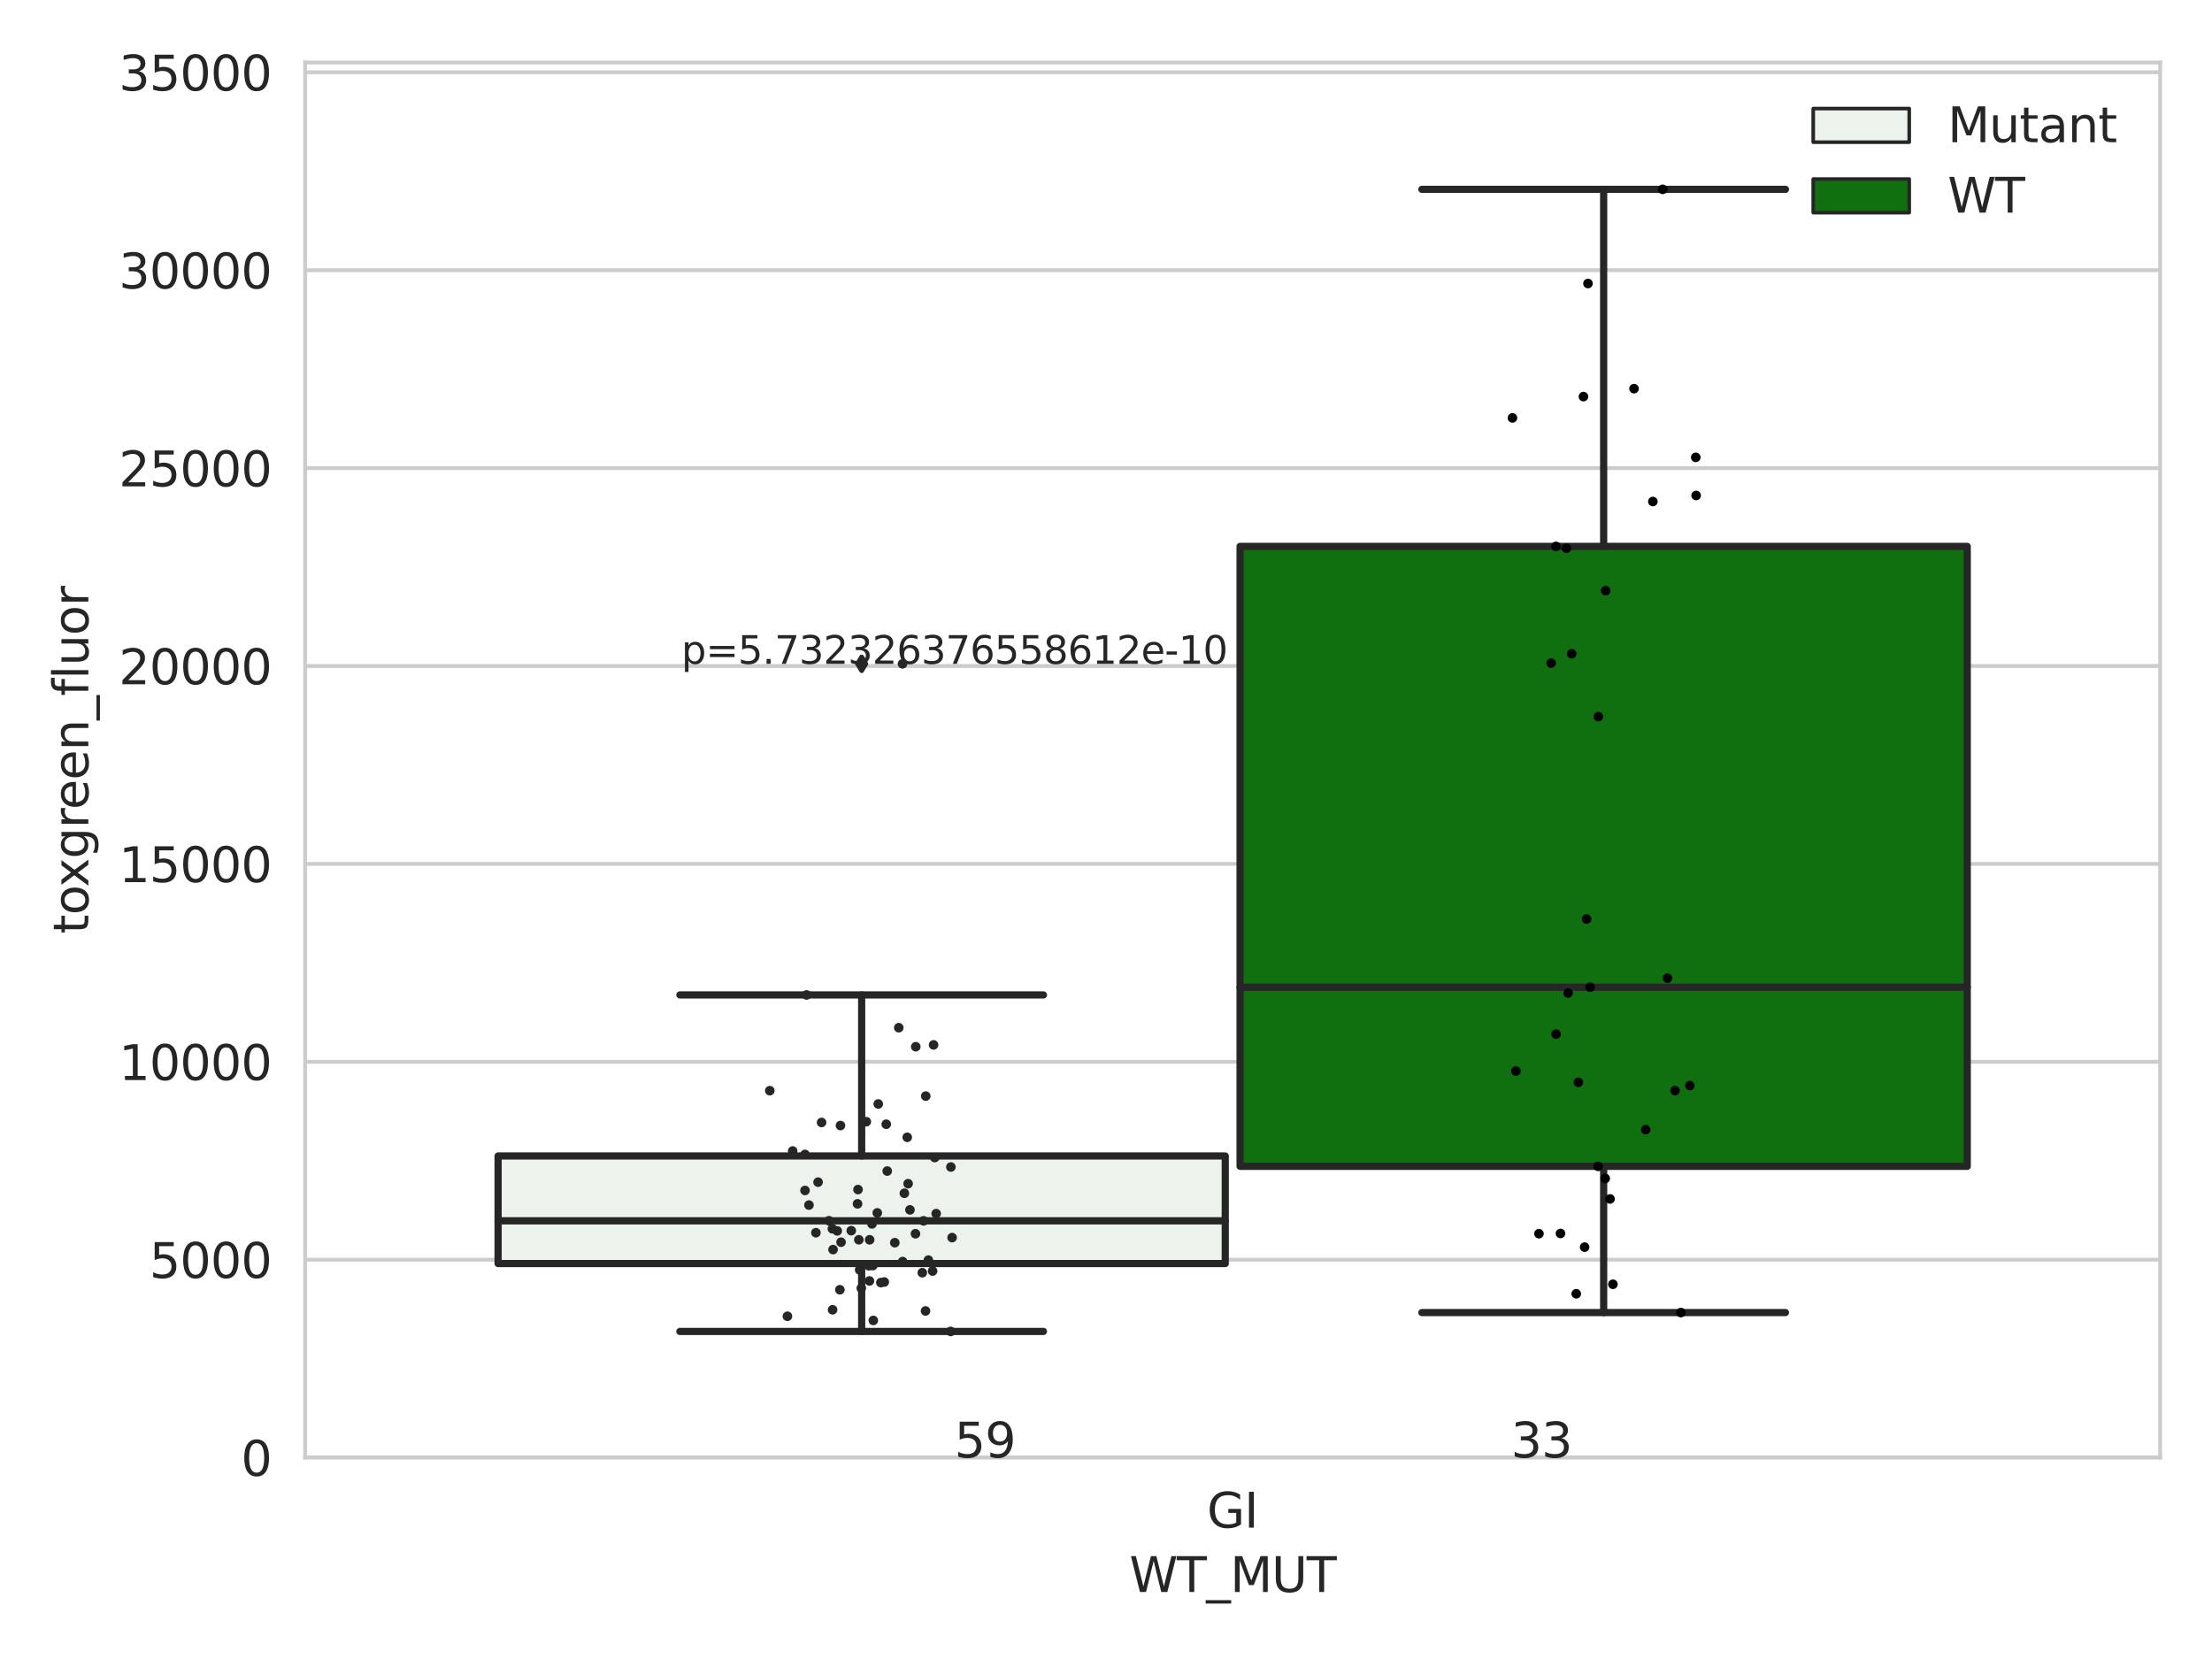 <?xml version="1.0" encoding="utf-8" standalone="no"?>
<!DOCTYPE svg PUBLIC "-//W3C//DTD SVG 1.1//EN"
  "http://www.w3.org/Graphics/SVG/1.1/DTD/svg11.dtd">
<svg xmlns:xlink="http://www.w3.org/1999/xlink" width="460.8pt" height="345.6pt" viewBox="0 0 460.8 345.6" xmlns="http://www.w3.org/2000/svg" version="1.1">
 <defs>
  <style type="text/css">*{stroke-linejoin: round; stroke-linecap: butt}</style>
 </defs>
 <g id="figure_1">
  <g id="patch_1">
   <path d="M 0 345.6 
L 460.8 345.6 
L 460.8 0 
L 0 0 
z
" style="fill: #ffffff"/>
  </g>
  <g id="axes_1">
   <g id="patch_2">
    <path d="M 63.571 303.64 
L 450 303.64 
L 450 13.022 
L 63.571 13.022 
z
" style="fill: #ffffff"/>
   </g>
   <g id="matplotlib.axis_1">
    <g id="xtick_1">
     <g id="text_1">
      <!-- GI -->
      <g style="fill: #262626" transform="translate(251.436 318.238) scale(0.1 -0.1)">
       <defs>
        <path id="DejaVuSans-47" d="M 3809 666 
L 3809 1919 
L 2778 1919 
L 2778 2438 
L 4434 2438 
L 4434 434 
Q 4069 175 3628 42 
Q 3188 -91 2688 -91 
Q 1594 -91 976 548 
Q 359 1188 359 2328 
Q 359 3472 976 4111 
Q 1594 4750 2688 4750 
Q 3144 4750 3555 4637 
Q 3966 4525 4313 4306 
L 4313 3634 
Q 3963 3931 3569 4081 
Q 3175 4231 2741 4231 
Q 1884 4231 1454 3753 
Q 1025 3275 1025 2328 
Q 1025 1384 1454 906 
Q 1884 428 2741 428 
Q 3075 428 3337 486 
Q 3600 544 3809 666 
z
" transform="scale(0.016)"/>
        <path id="DejaVuSans-49" d="M 628 4666 
L 1259 4666 
L 1259 0 
L 628 0 
L 628 4666 
z
" transform="scale(0.016)"/>
       </defs>
       <use xlink:href="#DejaVuSans-47"/>
       <use xlink:href="#DejaVuSans-49" x="77.49"/>
      </g>
     </g>
    </g>
    <g id="text_2">
     <!-- WT_MUT -->
     <g style="fill: #262626" transform="translate(235.261 331.638) scale(0.1 -0.1)">
      <defs>
       <path id="DejaVuSans-57" d="M 213 4666 
L 850 4666 
L 1831 722 
L 2809 4666 
L 3519 4666 
L 4500 722 
L 5478 4666 
L 6119 4666 
L 4947 0 
L 4153 0 
L 3169 4050 
L 2175 0 
L 1381 0 
L 213 4666 
z
" transform="scale(0.016)"/>
       <path id="DejaVuSans-54" d="M -19 4666 
L 3928 4666 
L 3928 4134 
L 2272 4134 
L 2272 0 
L 1638 0 
L 1638 4134 
L -19 4134 
L -19 4666 
z
" transform="scale(0.016)"/>
       <path id="DejaVuSans-5f" d="M 3263 -1063 
L 3263 -1509 
L -63 -1509 
L -63 -1063 
L 3263 -1063 
z
" transform="scale(0.016)"/>
       <path id="DejaVuSans-4d" d="M 628 4666 
L 1569 4666 
L 2759 1491 
L 3956 4666 
L 4897 4666 
L 4897 0 
L 4281 0 
L 4281 4097 
L 3078 897 
L 2444 897 
L 1241 4097 
L 1241 0 
L 628 0 
L 628 4666 
z
" transform="scale(0.016)"/>
       <path id="DejaVuSans-55" d="M 556 4666 
L 1191 4666 
L 1191 1831 
Q 1191 1081 1462 751 
Q 1734 422 2344 422 
Q 2950 422 3222 751 
Q 3494 1081 3494 1831 
L 3494 4666 
L 4128 4666 
L 4128 1753 
Q 4128 841 3676 375 
Q 3225 -91 2344 -91 
Q 1459 -91 1007 375 
Q 556 841 556 1753 
L 556 4666 
z
" transform="scale(0.016)"/>
      </defs>
      <use xlink:href="#DejaVuSans-57"/>
      <use xlink:href="#DejaVuSans-54" x="98.877"/>
      <use xlink:href="#DejaVuSans-5f" x="159.961"/>
      <use xlink:href="#DejaVuSans-4d" x="209.961"/>
      <use xlink:href="#DejaVuSans-55" x="296.24"/>
      <use xlink:href="#DejaVuSans-54" x="369.434"/>
     </g>
    </g>
   </g>
   <g id="matplotlib.axis_2">
    <g id="ytick_1">
     <g id="line2d_1">
      <path d="M 63.571 303.64 
L 450 303.64 
" clip-path="url(#p3b52cb0c00)" style="fill: none; stroke: #cccccc; stroke-width: 0.8; stroke-linecap: round"/>
     </g>
     <g id="text_3">
      <!-- 0 -->
      <g style="fill: #262626" transform="translate(50.209 307.439) scale(0.1 -0.1)">
       <defs>
        <path id="DejaVuSans-30" d="M 2034 4250 
Q 1547 4250 1301 3770 
Q 1056 3291 1056 2328 
Q 1056 1369 1301 889 
Q 1547 409 2034 409 
Q 2525 409 2770 889 
Q 3016 1369 3016 2328 
Q 3016 3291 2770 3770 
Q 2525 4250 2034 4250 
z
M 2034 4750 
Q 2819 4750 3233 4129 
Q 3647 3509 3647 2328 
Q 3647 1150 3233 529 
Q 2819 -91 2034 -91 
Q 1250 -91 836 529 
Q 422 1150 422 2328 
Q 422 3509 836 4129 
Q 1250 4750 2034 4750 
z
" transform="scale(0.016)"/>
       </defs>
       <use xlink:href="#DejaVuSans-30"/>
      </g>
     </g>
    </g>
    <g id="ytick_2">
     <g id="line2d_2">
      <path d="M 63.571 262.414 
L 450 262.414 
" clip-path="url(#p3b52cb0c00)" style="fill: none; stroke: #cccccc; stroke-width: 0.8; stroke-linecap: round"/>
     </g>
     <g id="text_4">
      <!-- 5000 -->
      <g style="fill: #262626" transform="translate(31.121 266.214) scale(0.1 -0.1)">
       <defs>
        <path id="DejaVuSans-35" d="M 691 4666 
L 3169 4666 
L 3169 4134 
L 1269 4134 
L 1269 2991 
Q 1406 3038 1543 3061 
Q 1681 3084 1819 3084 
Q 2600 3084 3056 2656 
Q 3513 2228 3513 1497 
Q 3513 744 3044 326 
Q 2575 -91 1722 -91 
Q 1428 -91 1123 -41 
Q 819 9 494 109 
L 494 744 
Q 775 591 1075 516 
Q 1375 441 1709 441 
Q 2250 441 2565 725 
Q 2881 1009 2881 1497 
Q 2881 1984 2565 2268 
Q 2250 2553 1709 2553 
Q 1456 2553 1204 2497 
Q 953 2441 691 2322 
L 691 4666 
z
" transform="scale(0.016)"/>
       </defs>
       <use xlink:href="#DejaVuSans-35"/>
       <use xlink:href="#DejaVuSans-30" x="63.623"/>
       <use xlink:href="#DejaVuSans-30" x="127.246"/>
       <use xlink:href="#DejaVuSans-30" x="190.869"/>
      </g>
     </g>
    </g>
    <g id="ytick_3">
     <g id="line2d_3">
      <path d="M 63.571 221.189 
L 450 221.189 
" clip-path="url(#p3b52cb0c00)" style="fill: none; stroke: #cccccc; stroke-width: 0.8; stroke-linecap: round"/>
     </g>
     <g id="text_5">
      <!-- 10000 -->
      <g style="fill: #262626" transform="translate(24.759 224.988) scale(0.1 -0.1)">
       <defs>
        <path id="DejaVuSans-31" d="M 794 531 
L 1825 531 
L 1825 4091 
L 703 3866 
L 703 4441 
L 1819 4666 
L 2450 4666 
L 2450 531 
L 3481 531 
L 3481 0 
L 794 0 
L 794 531 
z
" transform="scale(0.016)"/>
       </defs>
       <use xlink:href="#DejaVuSans-31"/>
       <use xlink:href="#DejaVuSans-30" x="63.623"/>
       <use xlink:href="#DejaVuSans-30" x="127.246"/>
       <use xlink:href="#DejaVuSans-30" x="190.869"/>
       <use xlink:href="#DejaVuSans-30" x="254.492"/>
      </g>
     </g>
    </g>
    <g id="ytick_4">
     <g id="line2d_4">
      <path d="M 63.571 179.963 
L 450 179.963 
" clip-path="url(#p3b52cb0c00)" style="fill: none; stroke: #cccccc; stroke-width: 0.8; stroke-linecap: round"/>
     </g>
     <g id="text_6">
      <!-- 15000 -->
      <g style="fill: #262626" transform="translate(24.759 183.762) scale(0.1 -0.1)">
       <use xlink:href="#DejaVuSans-31"/>
       <use xlink:href="#DejaVuSans-35" x="63.623"/>
       <use xlink:href="#DejaVuSans-30" x="127.246"/>
       <use xlink:href="#DejaVuSans-30" x="190.869"/>
       <use xlink:href="#DejaVuSans-30" x="254.492"/>
      </g>
     </g>
    </g>
    <g id="ytick_5">
     <g id="line2d_5">
      <path d="M 63.571 138.738 
L 450 138.738 
" clip-path="url(#p3b52cb0c00)" style="fill: none; stroke: #cccccc; stroke-width: 0.8; stroke-linecap: round"/>
     </g>
     <g id="text_7">
      <!-- 20000 -->
      <g style="fill: #262626" transform="translate(24.759 142.537) scale(0.1 -0.1)">
       <defs>
        <path id="DejaVuSans-32" d="M 1228 531 
L 3431 531 
L 3431 0 
L 469 0 
L 469 531 
Q 828 903 1448 1529 
Q 2069 2156 2228 2338 
Q 2531 2678 2651 2914 
Q 2772 3150 2772 3378 
Q 2772 3750 2511 3984 
Q 2250 4219 1831 4219 
Q 1534 4219 1204 4116 
Q 875 4013 500 3803 
L 500 4441 
Q 881 4594 1212 4672 
Q 1544 4750 1819 4750 
Q 2544 4750 2975 4387 
Q 3406 4025 3406 3419 
Q 3406 3131 3298 2873 
Q 3191 2616 2906 2266 
Q 2828 2175 2409 1742 
Q 1991 1309 1228 531 
z
" transform="scale(0.016)"/>
       </defs>
       <use xlink:href="#DejaVuSans-32"/>
       <use xlink:href="#DejaVuSans-30" x="63.623"/>
       <use xlink:href="#DejaVuSans-30" x="127.246"/>
       <use xlink:href="#DejaVuSans-30" x="190.869"/>
       <use xlink:href="#DejaVuSans-30" x="254.492"/>
      </g>
     </g>
    </g>
    <g id="ytick_6">
     <g id="line2d_6">
      <path d="M 63.571 97.512 
L 450 97.512 
" clip-path="url(#p3b52cb0c00)" style="fill: none; stroke: #cccccc; stroke-width: 0.8; stroke-linecap: round"/>
     </g>
     <g id="text_8">
      <!-- 25000 -->
      <g style="fill: #262626" transform="translate(24.759 101.311) scale(0.1 -0.1)">
       <use xlink:href="#DejaVuSans-32"/>
       <use xlink:href="#DejaVuSans-35" x="63.623"/>
       <use xlink:href="#DejaVuSans-30" x="127.246"/>
       <use xlink:href="#DejaVuSans-30" x="190.869"/>
       <use xlink:href="#DejaVuSans-30" x="254.492"/>
      </g>
     </g>
    </g>
    <g id="ytick_7">
     <g id="line2d_7">
      <path d="M 63.571 56.286 
L 450 56.286 
" clip-path="url(#p3b52cb0c00)" style="fill: none; stroke: #cccccc; stroke-width: 0.8; stroke-linecap: round"/>
     </g>
     <g id="text_9">
      <!-- 30000 -->
      <g style="fill: #262626" transform="translate(24.759 60.085) scale(0.1 -0.1)">
       <defs>
        <path id="DejaVuSans-33" d="M 2597 2516 
Q 3050 2419 3304 2112 
Q 3559 1806 3559 1356 
Q 3559 666 3084 287 
Q 2609 -91 1734 -91 
Q 1441 -91 1130 -33 
Q 819 25 488 141 
L 488 750 
Q 750 597 1062 519 
Q 1375 441 1716 441 
Q 2309 441 2620 675 
Q 2931 909 2931 1356 
Q 2931 1769 2642 2001 
Q 2353 2234 1838 2234 
L 1294 2234 
L 1294 2753 
L 1863 2753 
Q 2328 2753 2575 2939 
Q 2822 3125 2822 3475 
Q 2822 3834 2567 4026 
Q 2313 4219 1838 4219 
Q 1578 4219 1281 4162 
Q 984 4106 628 3988 
L 628 4550 
Q 988 4650 1302 4700 
Q 1616 4750 1894 4750 
Q 2613 4750 3031 4423 
Q 3450 4097 3450 3541 
Q 3450 3153 3228 2886 
Q 3006 2619 2597 2516 
z
" transform="scale(0.016)"/>
       </defs>
       <use xlink:href="#DejaVuSans-33"/>
       <use xlink:href="#DejaVuSans-30" x="63.623"/>
       <use xlink:href="#DejaVuSans-30" x="127.246"/>
       <use xlink:href="#DejaVuSans-30" x="190.869"/>
       <use xlink:href="#DejaVuSans-30" x="254.492"/>
      </g>
     </g>
    </g>
    <g id="ytick_8">
     <g id="line2d_8">
      <path d="M 63.571 15.061 
L 450 15.061 
" clip-path="url(#p3b52cb0c00)" style="fill: none; stroke: #cccccc; stroke-width: 0.8; stroke-linecap: round"/>
     </g>
     <g id="text_10">
      <!-- 35000 -->
      <g style="fill: #262626" transform="translate(24.759 18.86) scale(0.1 -0.1)">
       <use xlink:href="#DejaVuSans-33"/>
       <use xlink:href="#DejaVuSans-35" x="63.623"/>
       <use xlink:href="#DejaVuSans-30" x="127.246"/>
       <use xlink:href="#DejaVuSans-30" x="190.869"/>
       <use xlink:href="#DejaVuSans-30" x="254.492"/>
      </g>
     </g>
    </g>
    <g id="text_11">
     <!-- toxgreen_fluor -->
     <g style="fill: #262626" transform="translate(18.401 194.526) rotate(-90) scale(0.1 -0.1)">
      <defs>
       <path id="DejaVuSans-74" d="M 1172 4494 
L 1172 3500 
L 2356 3500 
L 2356 3053 
L 1172 3053 
L 1172 1153 
Q 1172 725 1289 603 
Q 1406 481 1766 481 
L 2356 481 
L 2356 0 
L 1766 0 
Q 1100 0 847 248 
Q 594 497 594 1153 
L 594 3053 
L 172 3053 
L 172 3500 
L 594 3500 
L 594 4494 
L 1172 4494 
z
" transform="scale(0.016)"/>
       <path id="DejaVuSans-6f" d="M 1959 3097 
Q 1497 3097 1228 2736 
Q 959 2375 959 1747 
Q 959 1119 1226 758 
Q 1494 397 1959 397 
Q 2419 397 2687 759 
Q 2956 1122 2956 1747 
Q 2956 2369 2687 2733 
Q 2419 3097 1959 3097 
z
M 1959 3584 
Q 2709 3584 3137 3096 
Q 3566 2609 3566 1747 
Q 3566 888 3137 398 
Q 2709 -91 1959 -91 
Q 1206 -91 779 398 
Q 353 888 353 1747 
Q 353 2609 779 3096 
Q 1206 3584 1959 3584 
z
" transform="scale(0.016)"/>
       <path id="DejaVuSans-78" d="M 3513 3500 
L 2247 1797 
L 3578 0 
L 2900 0 
L 1881 1375 
L 863 0 
L 184 0 
L 1544 1831 
L 300 3500 
L 978 3500 
L 1906 2253 
L 2834 3500 
L 3513 3500 
z
" transform="scale(0.016)"/>
       <path id="DejaVuSans-67" d="M 2906 1791 
Q 2906 2416 2648 2759 
Q 2391 3103 1925 3103 
Q 1463 3103 1205 2759 
Q 947 2416 947 1791 
Q 947 1169 1205 825 
Q 1463 481 1925 481 
Q 2391 481 2648 825 
Q 2906 1169 2906 1791 
z
M 3481 434 
Q 3481 -459 3084 -895 
Q 2688 -1331 1869 -1331 
Q 1566 -1331 1297 -1286 
Q 1028 -1241 775 -1147 
L 775 -588 
Q 1028 -725 1275 -790 
Q 1522 -856 1778 -856 
Q 2344 -856 2625 -561 
Q 2906 -266 2906 331 
L 2906 616 
Q 2728 306 2450 153 
Q 2172 0 1784 0 
Q 1141 0 747 490 
Q 353 981 353 1791 
Q 353 2603 747 3093 
Q 1141 3584 1784 3584 
Q 2172 3584 2450 3431 
Q 2728 3278 2906 2969 
L 2906 3500 
L 3481 3500 
L 3481 434 
z
" transform="scale(0.016)"/>
       <path id="DejaVuSans-72" d="M 2631 2963 
Q 2534 3019 2420 3045 
Q 2306 3072 2169 3072 
Q 1681 3072 1420 2755 
Q 1159 2438 1159 1844 
L 1159 0 
L 581 0 
L 581 3500 
L 1159 3500 
L 1159 2956 
Q 1341 3275 1631 3429 
Q 1922 3584 2338 3584 
Q 2397 3584 2469 3576 
Q 2541 3569 2628 3553 
L 2631 2963 
z
" transform="scale(0.016)"/>
       <path id="DejaVuSans-65" d="M 3597 1894 
L 3597 1613 
L 953 1613 
Q 991 1019 1311 708 
Q 1631 397 2203 397 
Q 2534 397 2845 478 
Q 3156 559 3463 722 
L 3463 178 
Q 3153 47 2828 -22 
Q 2503 -91 2169 -91 
Q 1331 -91 842 396 
Q 353 884 353 1716 
Q 353 2575 817 3079 
Q 1281 3584 2069 3584 
Q 2775 3584 3186 3129 
Q 3597 2675 3597 1894 
z
M 3022 2063 
Q 3016 2534 2758 2815 
Q 2500 3097 2075 3097 
Q 1594 3097 1305 2825 
Q 1016 2553 972 2059 
L 3022 2063 
z
" transform="scale(0.016)"/>
       <path id="DejaVuSans-6e" d="M 3513 2113 
L 3513 0 
L 2938 0 
L 2938 2094 
Q 2938 2591 2744 2837 
Q 2550 3084 2163 3084 
Q 1697 3084 1428 2787 
Q 1159 2491 1159 1978 
L 1159 0 
L 581 0 
L 581 3500 
L 1159 3500 
L 1159 2956 
Q 1366 3272 1645 3428 
Q 1925 3584 2291 3584 
Q 2894 3584 3203 3211 
Q 3513 2838 3513 2113 
z
" transform="scale(0.016)"/>
       <path id="DejaVuSans-66" d="M 2375 4863 
L 2375 4384 
L 1825 4384 
Q 1516 4384 1395 4259 
Q 1275 4134 1275 3809 
L 1275 3500 
L 2222 3500 
L 2222 3053 
L 1275 3053 
L 1275 0 
L 697 0 
L 697 3053 
L 147 3053 
L 147 3500 
L 697 3500 
L 697 3744 
Q 697 4328 969 4595 
Q 1241 4863 1831 4863 
L 2375 4863 
z
" transform="scale(0.016)"/>
       <path id="DejaVuSans-6c" d="M 603 4863 
L 1178 4863 
L 1178 0 
L 603 0 
L 603 4863 
z
" transform="scale(0.016)"/>
       <path id="DejaVuSans-75" d="M 544 1381 
L 544 3500 
L 1119 3500 
L 1119 1403 
Q 1119 906 1312 657 
Q 1506 409 1894 409 
Q 2359 409 2629 706 
Q 2900 1003 2900 1516 
L 2900 3500 
L 3475 3500 
L 3475 0 
L 2900 0 
L 2900 538 
Q 2691 219 2414 64 
Q 2138 -91 1772 -91 
Q 1169 -91 856 284 
Q 544 659 544 1381 
z
M 1991 3584 
L 1991 3584 
z
" transform="scale(0.016)"/>
      </defs>
      <use xlink:href="#DejaVuSans-74"/>
      <use xlink:href="#DejaVuSans-6f" x="39.209"/>
      <use xlink:href="#DejaVuSans-78" x="97.266"/>
      <use xlink:href="#DejaVuSans-67" x="156.445"/>
      <use xlink:href="#DejaVuSans-72" x="219.922"/>
      <use xlink:href="#DejaVuSans-65" x="258.785"/>
      <use xlink:href="#DejaVuSans-65" x="320.309"/>
      <use xlink:href="#DejaVuSans-6e" x="381.832"/>
      <use xlink:href="#DejaVuSans-5f" x="445.211"/>
      <use xlink:href="#DejaVuSans-66" x="495.211"/>
      <use xlink:href="#DejaVuSans-6c" x="530.416"/>
      <use xlink:href="#DejaVuSans-75" x="558.199"/>
      <use xlink:href="#DejaVuSans-6f" x="621.578"/>
      <use xlink:href="#DejaVuSans-72" x="682.76"/>
     </g>
    </g>
   </g>
   <g id="patch_3">
    <path d="M 103.76 263.224 
L 255.24 263.224 
L 255.24 240.811 
L 103.76 240.811 
L 103.76 263.224 
z
" clip-path="url(#p3b52cb0c00)" style="fill: #ecf2ec; stroke: #262626; stroke-width: 1.5; stroke-linejoin: miter"/>
   </g>
   <g id="patch_4">
    <path d="M 258.331 242.966 
L 409.811 242.966 
L 409.811 113.822 
L 258.331 113.822 
L 258.331 242.966 
z
" clip-path="url(#p3b52cb0c00)" style="fill: #107010; stroke: #262626; stroke-width: 1.5; stroke-linejoin: miter"/>
   </g>
   <g id="patch_5">
    <path d="M 256.786 303.64 
L 256.786 303.64 
L 256.786 303.64 
L 256.786 303.64 
z
" clip-path="url(#p3b52cb0c00)" style="fill: #ecf2ec; stroke: #262626; stroke-width: 0.75; stroke-linejoin: miter"/>
   </g>
   <g id="patch_6">
    <path d="M 256.786 303.64 
L 256.786 303.64 
L 256.786 303.64 
L 256.786 303.64 
z
" clip-path="url(#p3b52cb0c00)" style="fill: #107010; stroke: #262626; stroke-width: 0.75; stroke-linejoin: miter"/>
   </g>
   <g id="PathCollection_1"/>
   <g id="PathCollection_2"/>
   <g id="line2d_9">
    <path d="M 179.5 263.224 
L 179.5 277.363 
" clip-path="url(#p3b52cb0c00)" style="fill: none; stroke: #262626; stroke-width: 1.5; stroke-linecap: round"/>
   </g>
   <g id="line2d_10">
    <path d="M 179.5 240.811 
L 179.5 207.264 
" clip-path="url(#p3b52cb0c00)" style="fill: none; stroke: #262626; stroke-width: 1.5; stroke-linecap: round"/>
   </g>
   <g id="line2d_11">
    <path d="M 141.63 277.363 
L 217.37 277.363 
" clip-path="url(#p3b52cb0c00)" style="fill: none; stroke: #262626; stroke-width: 1.5; stroke-linecap: round"/>
   </g>
   <g id="line2d_12">
    <path d="M 141.63 207.264 
L 217.37 207.264 
" clip-path="url(#p3b52cb0c00)" style="fill: none; stroke: #262626; stroke-width: 1.5; stroke-linecap: round"/>
   </g>
   <g id="line2d_13">
    <defs>
     <path id="m743aeae963" d="M -0 1.414 
L 0.849 0 
L 0 -1.414 
L -0.849 -0 
z
" style="stroke: #262626; stroke-linejoin: miter"/>
    </defs>
    <g clip-path="url(#p3b52cb0c00)">
     <use xlink:href="#m743aeae963" x="179.5" y="138.283" style="fill: #262626; stroke: #262626; stroke-linejoin: miter"/>
    </g>
   </g>
   <g id="line2d_14">
    <path d="M 334.071 242.966 
L 334.071 273.432 
" clip-path="url(#p3b52cb0c00)" style="fill: none; stroke: #262626; stroke-width: 1.5; stroke-linecap: round"/>
   </g>
   <g id="line2d_15">
    <path d="M 334.071 113.822 
L 334.071 39.442 
" clip-path="url(#p3b52cb0c00)" style="fill: none; stroke: #262626; stroke-width: 1.5; stroke-linecap: round"/>
   </g>
   <g id="line2d_16">
    <path d="M 296.201 273.432 
L 371.941 273.432 
" clip-path="url(#p3b52cb0c00)" style="fill: none; stroke: #262626; stroke-width: 1.5; stroke-linecap: round"/>
   </g>
   <g id="line2d_17">
    <path d="M 296.201 39.442 
L 371.941 39.442 
" clip-path="url(#p3b52cb0c00)" style="fill: none; stroke: #262626; stroke-width: 1.5; stroke-linecap: round"/>
   </g>
   <g id="line2d_18"/>
   <g id="line2d_19">
    <path d="M 103.76 254.319 
L 255.24 254.319 
" clip-path="url(#p3b52cb0c00)" style="fill: none; stroke: #262626; stroke-width: 1.5; stroke-linecap: round"/>
   </g>
   <g id="line2d_20">
    <path d="M 258.331 205.654 
L 409.811 205.654 
" clip-path="url(#p3b52cb0c00)" style="fill: none; stroke: #262626; stroke-width: 1.5; stroke-linecap: round"/>
   </g>
   <g id="patch_7">
    <path d="M 63.571 303.64 
L 63.571 13.022 
" style="fill: none; stroke: #cccccc; stroke-width: 0.8; stroke-linejoin: miter; stroke-linecap: square"/>
   </g>
   <g id="patch_8">
    <path d="M 450 303.64 
L 450 13.022 
" style="fill: none; stroke: #cccccc; stroke-width: 0.8; stroke-linejoin: miter; stroke-linecap: square"/>
   </g>
   <g id="patch_9">
    <path d="M 63.571 303.64 
L 450 303.64 
" style="fill: none; stroke: #cccccc; stroke-width: 0.8; stroke-linejoin: miter; stroke-linecap: square"/>
   </g>
   <g id="patch_10">
    <path d="M 63.571 13.022 
L 450 13.022 
" style="fill: none; stroke: #cccccc; stroke-width: 0.8; stroke-linejoin: miter; stroke-linecap: square"/>
   </g>
   <g id="PathCollection_3">
    <defs>
     <path id="C0_0_427637e175" d="M 0 1 
C 0.265 1 0.52 0.895 0.707 0.707 
C 0.895 0.52 1 0.265 1 -0 
C 1 -0.265 0.895 -0.52 0.707 -0.707 
C 0.52 -0.895 0.265 -1 0 -1 
C -0.265 -1 -0.52 -0.895 -0.707 -0.707 
C -0.895 -0.52 -1 -0.265 -1 0 
C -1 0.265 -0.895 0.52 -0.707 0.707 
C -0.52 0.895 -0.265 1 0 1 
z
"/>
    </defs>
    <g clip-path="url(#p3b52cb0c00)">
     <use xlink:href="#C0_0_427637e175" x="177.334" y="256.371" style="fill: #262626"/>
    </g>
    <g clip-path="url(#p3b52cb0c00)">
     <use xlink:href="#C0_0_427637e175" x="173.443" y="272.851" style="fill: #262626"/>
    </g>
    <g clip-path="url(#p3b52cb0c00)">
     <use xlink:href="#C0_0_427637e175" x="179.083" y="264.546" style="fill: #262626"/>
    </g>
    <g clip-path="url(#p3b52cb0c00)">
     <use xlink:href="#C0_0_427637e175" x="175.087" y="234.471" style="fill: #262626"/>
    </g>
    <g clip-path="url(#p3b52cb0c00)">
     <use xlink:href="#C0_0_427637e175" x="189.176" y="246.58" style="fill: #262626"/>
    </g>
    <g clip-path="url(#p3b52cb0c00)">
     <use xlink:href="#C0_0_427637e175" x="168.028" y="207.264" style="fill: #262626"/>
    </g>
    <g clip-path="url(#p3b52cb0c00)">
     <use xlink:href="#C0_0_427637e175" x="174.96" y="268.678" style="fill: #262626"/>
    </g>
    <g clip-path="url(#p3b52cb0c00)">
     <use xlink:href="#C0_0_427637e175" x="181.16" y="258.271" style="fill: #262626"/>
    </g>
    <g clip-path="url(#p3b52cb0c00)">
     <use xlink:href="#C0_0_427637e175" x="181.118" y="266.843" style="fill: #262626"/>
    </g>
    <g clip-path="url(#p3b52cb0c00)">
     <use xlink:href="#C0_0_427637e175" x="173.54" y="260.31" style="fill: #262626"/>
    </g>
    <g clip-path="url(#p3b52cb0c00)">
     <use xlink:href="#C0_0_427637e175" x="187.231" y="214.086" style="fill: #262626"/>
    </g>
    <g clip-path="url(#p3b52cb0c00)">
     <use xlink:href="#C0_0_427637e175" x="181.656" y="254.959" style="fill: #262626"/>
    </g>
    <g clip-path="url(#p3b52cb0c00)">
     <use xlink:href="#C0_0_427637e175" x="194.277" y="264.782" style="fill: #262626"/>
    </g>
    <g clip-path="url(#p3b52cb0c00)">
     <use xlink:href="#C0_0_427637e175" x="184.828" y="243.953" style="fill: #262626"/>
    </g>
    <g clip-path="url(#p3b52cb0c00)">
     <use xlink:href="#C0_0_427637e175" x="182.958" y="229.979" style="fill: #262626"/>
    </g>
    <g clip-path="url(#p3b52cb0c00)">
     <use xlink:href="#C0_0_427637e175" x="198.343" y="257.817" style="fill: #262626"/>
    </g>
    <g clip-path="url(#p3b52cb0c00)">
     <use xlink:href="#C0_0_427637e175" x="184.622" y="234.199" style="fill: #262626"/>
    </g>
    <g clip-path="url(#p3b52cb0c00)">
     <use xlink:href="#C0_0_427637e175" x="190.771" y="218.053" style="fill: #262626"/>
    </g>
    <g clip-path="url(#p3b52cb0c00)">
     <use xlink:href="#C0_0_427637e175" x="193.403" y="262.502" style="fill: #262626"/>
    </g>
    <g clip-path="url(#p3b52cb0c00)">
     <use xlink:href="#C0_0_427637e175" x="195.024" y="252.816" style="fill: #262626"/>
    </g>
    <g clip-path="url(#p3b52cb0c00)">
     <use xlink:href="#C0_0_427637e175" x="188.034" y="262.807" style="fill: #262626"/>
    </g>
    <g clip-path="url(#p3b52cb0c00)">
     <use xlink:href="#C0_0_427637e175" x="167.701" y="247.993" style="fill: #262626"/>
    </g>
    <g clip-path="url(#p3b52cb0c00)">
     <use xlink:href="#C0_0_427637e175" x="181.923" y="275.068" style="fill: #262626"/>
    </g>
    <g clip-path="url(#p3b52cb0c00)">
     <use xlink:href="#C0_0_427637e175" x="170.422" y="246.266" style="fill: #262626"/>
    </g>
    <g clip-path="url(#p3b52cb0c00)">
     <use xlink:href="#C0_0_427637e175" x="160.363" y="227.207" style="fill: #262626"/>
    </g>
    <g clip-path="url(#p3b52cb0c00)">
     <use xlink:href="#C0_0_427637e175" x="164.037" y="274.203" style="fill: #262626"/>
    </g>
    <g clip-path="url(#p3b52cb0c00)">
     <use xlink:href="#C0_0_427637e175" x="167.699" y="240.487" style="fill: #262626"/>
    </g>
    <g clip-path="url(#p3b52cb0c00)">
     <use xlink:href="#C0_0_427637e175" x="192.806" y="273.098" style="fill: #262626"/>
    </g>
    <g clip-path="url(#p3b52cb0c00)">
     <use xlink:href="#C0_0_427637e175" x="198.088" y="243.108" style="fill: #262626"/>
    </g>
    <g clip-path="url(#p3b52cb0c00)">
     <use xlink:href="#C0_0_427637e175" x="178.741" y="247.809" style="fill: #262626"/>
    </g>
    <g clip-path="url(#p3b52cb0c00)">
     <use xlink:href="#C0_0_427637e175" x="194.726" y="241.135" style="fill: #262626"/>
    </g>
    <g clip-path="url(#p3b52cb0c00)">
     <use xlink:href="#C0_0_427637e175" x="179.425" y="268.354" style="fill: #262626"/>
    </g>
    <g clip-path="url(#p3b52cb0c00)">
     <use xlink:href="#C0_0_427637e175" x="172.693" y="254.301" style="fill: #262626"/>
    </g>
    <g clip-path="url(#p3b52cb0c00)">
     <use xlink:href="#C0_0_427637e175" x="181.831" y="263.641" style="fill: #262626"/>
    </g>
    <g clip-path="url(#p3b52cb0c00)">
     <use xlink:href="#C0_0_427637e175" x="189.56" y="252.042" style="fill: #262626"/>
    </g>
    <g clip-path="url(#p3b52cb0c00)">
     <use xlink:href="#C0_0_427637e175" x="175.207" y="258.771" style="fill: #262626"/>
    </g>
    <g clip-path="url(#p3b52cb0c00)">
     <use xlink:href="#C0_0_427637e175" x="169.968" y="256.793" style="fill: #262626"/>
    </g>
    <g clip-path="url(#p3b52cb0c00)">
     <use xlink:href="#C0_0_427637e175" x="192.394" y="254.319" style="fill: #262626"/>
    </g>
    <g clip-path="url(#p3b52cb0c00)">
     <use xlink:href="#C0_0_427637e175" x="182.752" y="252.665" style="fill: #262626"/>
    </g>
    <g clip-path="url(#p3b52cb0c00)">
     <use xlink:href="#C0_0_427637e175" x="174.41" y="256.415" style="fill: #262626"/>
    </g>
    <g clip-path="url(#p3b52cb0c00)">
     <use xlink:href="#C0_0_427637e175" x="186.405" y="258.875" style="fill: #262626"/>
    </g>
    <g clip-path="url(#p3b52cb0c00)">
     <use xlink:href="#C0_0_427637e175" x="180.991" y="263.679" style="fill: #262626"/>
    </g>
    <g clip-path="url(#p3b52cb0c00)">
     <use xlink:href="#C0_0_427637e175" x="188.014" y="138.283" style="fill: #262626"/>
    </g>
    <g clip-path="url(#p3b52cb0c00)">
     <use xlink:href="#C0_0_427637e175" x="183.499" y="267.188" style="fill: #262626"/>
    </g>
    <g clip-path="url(#p3b52cb0c00)">
     <use xlink:href="#C0_0_427637e175" x="180.47" y="233.675" style="fill: #262626"/>
    </g>
    <g clip-path="url(#p3b52cb0c00)">
     <use xlink:href="#C0_0_427637e175" x="192.134" y="265.13" style="fill: #262626"/>
    </g>
    <g clip-path="url(#p3b52cb0c00)">
     <use xlink:href="#C0_0_427637e175" x="184.215" y="267.067" style="fill: #262626"/>
    </g>
    <g clip-path="url(#p3b52cb0c00)">
     <use xlink:href="#C0_0_427637e175" x="188.993" y="236.919" style="fill: #262626"/>
    </g>
    <g clip-path="url(#p3b52cb0c00)">
     <use xlink:href="#C0_0_427637e175" x="173.404" y="255.979" style="fill: #262626"/>
    </g>
    <g clip-path="url(#p3b52cb0c00)">
     <use xlink:href="#C0_0_427637e175" x="178.639" y="250.775" style="fill: #262626"/>
    </g>
    <g clip-path="url(#p3b52cb0c00)">
     <use xlink:href="#C0_0_427637e175" x="188.395" y="248.577" style="fill: #262626"/>
    </g>
    <g clip-path="url(#p3b52cb0c00)">
     <use xlink:href="#C0_0_427637e175" x="198.041" y="277.363" style="fill: #262626"/>
    </g>
    <g clip-path="url(#p3b52cb0c00)">
     <use xlink:href="#C0_0_427637e175" x="178.911" y="258.269" style="fill: #262626"/>
    </g>
    <g clip-path="url(#p3b52cb0c00)">
     <use xlink:href="#C0_0_427637e175" x="194.481" y="217.668" style="fill: #262626"/>
    </g>
    <g clip-path="url(#p3b52cb0c00)">
     <use xlink:href="#C0_0_427637e175" x="190.71" y="257.01" style="fill: #262626"/>
    </g>
    <g clip-path="url(#p3b52cb0c00)">
     <use xlink:href="#C0_0_427637e175" x="192.851" y="228.338" style="fill: #262626"/>
    </g>
    <g clip-path="url(#p3b52cb0c00)">
     <use xlink:href="#C0_0_427637e175" x="165.129" y="239.773" style="fill: #262626"/>
    </g>
    <g clip-path="url(#p3b52cb0c00)">
     <use xlink:href="#C0_0_427637e175" x="168.522" y="251.039" style="fill: #262626"/>
    </g>
    <g clip-path="url(#p3b52cb0c00)">
     <use xlink:href="#C0_0_427637e175" x="171.15" y="233.83" style="fill: #262626"/>
    </g>
   </g>
   <g id="PathCollection_4">
    <defs>
     <path id="C1_0_e36b004abc" d="M 0 1 
C 0.265 1 0.52 0.895 0.707 0.707 
C 0.895 0.52 1 0.265 1 -0 
C 1 -0.265 0.895 -0.52 0.707 -0.707 
C 0.52 -0.895 0.265 -1 0 -1 
C -0.265 -1 -0.52 -0.895 -0.707 -0.707 
C -0.895 -0.52 -1 -0.265 -1 0 
C -1 0.265 -0.895 0.52 -0.707 0.707 
C -0.52 0.895 -0.265 1 0 1 
z
"/>
    </defs>
    <g clip-path="url(#p3b52cb0c00)">
     <use xlink:href="#C1_0_e36b004abc" x="353.259" y="95.275"/>
    </g>
    <g clip-path="url(#p3b52cb0c00)">
     <use xlink:href="#C1_0_e36b004abc" x="326.314" y="114.218"/>
    </g>
    <g clip-path="url(#p3b52cb0c00)">
     <use xlink:href="#C1_0_e36b004abc" x="329.862" y="82.617"/>
    </g>
    <g clip-path="url(#p3b52cb0c00)">
     <use xlink:href="#C1_0_e36b004abc" x="346.361" y="39.442"/>
    </g>
    <g clip-path="url(#p3b52cb0c00)">
     <use xlink:href="#C1_0_e36b004abc" x="325.08" y="256.952"/>
    </g>
    <g clip-path="url(#p3b52cb0c00)">
     <use xlink:href="#C1_0_e36b004abc" x="334.481" y="123.047"/>
    </g>
    <g clip-path="url(#p3b52cb0c00)">
     <use xlink:href="#C1_0_e36b004abc" x="340.398" y="80.967"/>
    </g>
    <g clip-path="url(#p3b52cb0c00)">
     <use xlink:href="#C1_0_e36b004abc" x="320.592" y="256.999"/>
    </g>
    <g clip-path="url(#p3b52cb0c00)">
     <use xlink:href="#C1_0_e36b004abc" x="330.107" y="259.802"/>
    </g>
    <g clip-path="url(#p3b52cb0c00)">
     <use xlink:href="#C1_0_e36b004abc" x="350.159" y="273.432"/>
    </g>
    <g clip-path="url(#p3b52cb0c00)">
     <use xlink:href="#C1_0_e36b004abc" x="348.94" y="227.2"/>
    </g>
    <g clip-path="url(#p3b52cb0c00)">
     <use xlink:href="#C1_0_e36b004abc" x="315.069" y="87.059"/>
    </g>
    <g clip-path="url(#p3b52cb0c00)">
     <use xlink:href="#C1_0_e36b004abc" x="327.415" y="136.194"/>
    </g>
    <g clip-path="url(#p3b52cb0c00)">
     <use xlink:href="#C1_0_e36b004abc" x="353.336" y="103.214"/>
    </g>
    <g clip-path="url(#p3b52cb0c00)">
     <use xlink:href="#C1_0_e36b004abc" x="315.792" y="223.116"/>
    </g>
    <g clip-path="url(#p3b52cb0c00)">
     <use xlink:href="#C1_0_e36b004abc" x="330.805" y="59.06"/>
    </g>
    <g clip-path="url(#p3b52cb0c00)">
     <use xlink:href="#C1_0_e36b004abc" x="335.397" y="249.763"/>
    </g>
    <g clip-path="url(#p3b52cb0c00)">
     <use xlink:href="#C1_0_e36b004abc" x="331.244" y="205.654"/>
    </g>
    <g clip-path="url(#p3b52cb0c00)">
     <use xlink:href="#C1_0_e36b004abc" x="328.803" y="225.475"/>
    </g>
    <g clip-path="url(#p3b52cb0c00)">
     <use xlink:href="#C1_0_e36b004abc" x="352.028" y="226.147"/>
    </g>
    <g clip-path="url(#p3b52cb0c00)">
     <use xlink:href="#C1_0_e36b004abc" x="334.4" y="245.489"/>
    </g>
    <g clip-path="url(#p3b52cb0c00)">
     <use xlink:href="#C1_0_e36b004abc" x="324.137" y="113.822"/>
    </g>
    <g clip-path="url(#p3b52cb0c00)">
     <use xlink:href="#C1_0_e36b004abc" x="344.326" y="104.477"/>
    </g>
    <g clip-path="url(#p3b52cb0c00)">
     <use xlink:href="#C1_0_e36b004abc" x="332.965" y="149.289"/>
    </g>
    <g clip-path="url(#p3b52cb0c00)">
     <use xlink:href="#C1_0_e36b004abc" x="342.828" y="235.334"/>
    </g>
    <g clip-path="url(#p3b52cb0c00)">
     <use xlink:href="#C1_0_e36b004abc" x="336" y="267.537"/>
    </g>
    <g clip-path="url(#p3b52cb0c00)">
     <use xlink:href="#C1_0_e36b004abc" x="324.151" y="215.427"/>
    </g>
    <g clip-path="url(#p3b52cb0c00)">
     <use xlink:href="#C1_0_e36b004abc" x="328.361" y="269.518"/>
    </g>
    <g clip-path="url(#p3b52cb0c00)">
     <use xlink:href="#C1_0_e36b004abc" x="323.141" y="138.147"/>
    </g>
    <g clip-path="url(#p3b52cb0c00)">
     <use xlink:href="#C1_0_e36b004abc" x="332.912" y="242.966"/>
    </g>
    <g clip-path="url(#p3b52cb0c00)">
     <use xlink:href="#C1_0_e36b004abc" x="347.366" y="203.765"/>
    </g>
    <g clip-path="url(#p3b52cb0c00)">
     <use xlink:href="#C1_0_e36b004abc" x="326.666" y="206.87"/>
    </g>
    <g clip-path="url(#p3b52cb0c00)">
     <use xlink:href="#C1_0_e36b004abc" x="330.518" y="191.445"/>
    </g>
   </g>
   <g id="text_12">
    <!-- 59 -->
    <g style="fill: #262626" transform="translate(198.821 303.626) scale(0.1 -0.1)">
     <defs>
      <path id="DejaVuSans-39" d="M 703 97 
L 703 672 
Q 941 559 1184 500 
Q 1428 441 1663 441 
Q 2288 441 2617 861 
Q 2947 1281 2994 2138 
Q 2813 1869 2534 1725 
Q 2256 1581 1919 1581 
Q 1219 1581 811 2004 
Q 403 2428 403 3163 
Q 403 3881 828 4315 
Q 1253 4750 1959 4750 
Q 2769 4750 3195 4129 
Q 3622 3509 3622 2328 
Q 3622 1225 3098 567 
Q 2575 -91 1691 -91 
Q 1453 -91 1209 -44 
Q 966 3 703 97 
z
M 1959 2075 
Q 2384 2075 2632 2365 
Q 2881 2656 2881 3163 
Q 2881 3666 2632 3958 
Q 2384 4250 1959 4250 
Q 1534 4250 1286 3958 
Q 1038 3666 1038 3163 
Q 1038 2656 1286 2365 
Q 1534 2075 1959 2075 
z
" transform="scale(0.016)"/>
     </defs>
     <use xlink:href="#DejaVuSans-35"/>
     <use xlink:href="#DejaVuSans-39" x="63.623"/>
    </g>
   </g>
   <g id="text_13">
    <!-- p=5.732326376558612e-10 -->
    <g style="fill: #262626" transform="translate(141.944 138.283) scale(0.08 -0.08)">
     <defs>
      <path id="DejaVuSans-70" d="M 1159 525 
L 1159 -1331 
L 581 -1331 
L 581 3500 
L 1159 3500 
L 1159 2969 
Q 1341 3281 1617 3432 
Q 1894 3584 2278 3584 
Q 2916 3584 3314 3078 
Q 3713 2572 3713 1747 
Q 3713 922 3314 415 
Q 2916 -91 2278 -91 
Q 1894 -91 1617 61 
Q 1341 213 1159 525 
z
M 3116 1747 
Q 3116 2381 2855 2742 
Q 2594 3103 2138 3103 
Q 1681 3103 1420 2742 
Q 1159 2381 1159 1747 
Q 1159 1113 1420 752 
Q 1681 391 2138 391 
Q 2594 391 2855 752 
Q 3116 1113 3116 1747 
z
" transform="scale(0.016)"/>
      <path id="DejaVuSans-3d" d="M 678 2906 
L 4684 2906 
L 4684 2381 
L 678 2381 
L 678 2906 
z
M 678 1631 
L 4684 1631 
L 4684 1100 
L 678 1100 
L 678 1631 
z
" transform="scale(0.016)"/>
      <path id="DejaVuSans-2e" d="M 684 794 
L 1344 794 
L 1344 0 
L 684 0 
L 684 794 
z
" transform="scale(0.016)"/>
      <path id="DejaVuSans-37" d="M 525 4666 
L 3525 4666 
L 3525 4397 
L 1831 0 
L 1172 0 
L 2766 4134 
L 525 4134 
L 525 4666 
z
" transform="scale(0.016)"/>
      <path id="DejaVuSans-36" d="M 2113 2584 
Q 1688 2584 1439 2293 
Q 1191 2003 1191 1497 
Q 1191 994 1439 701 
Q 1688 409 2113 409 
Q 2538 409 2786 701 
Q 3034 994 3034 1497 
Q 3034 2003 2786 2293 
Q 2538 2584 2113 2584 
z
M 3366 4563 
L 3366 3988 
Q 3128 4100 2886 4159 
Q 2644 4219 2406 4219 
Q 1781 4219 1451 3797 
Q 1122 3375 1075 2522 
Q 1259 2794 1537 2939 
Q 1816 3084 2150 3084 
Q 2853 3084 3261 2657 
Q 3669 2231 3669 1497 
Q 3669 778 3244 343 
Q 2819 -91 2113 -91 
Q 1303 -91 875 529 
Q 447 1150 447 2328 
Q 447 3434 972 4092 
Q 1497 4750 2381 4750 
Q 2619 4750 2861 4703 
Q 3103 4656 3366 4563 
z
" transform="scale(0.016)"/>
      <path id="DejaVuSans-38" d="M 2034 2216 
Q 1584 2216 1326 1975 
Q 1069 1734 1069 1313 
Q 1069 891 1326 650 
Q 1584 409 2034 409 
Q 2484 409 2743 651 
Q 3003 894 3003 1313 
Q 3003 1734 2745 1975 
Q 2488 2216 2034 2216 
z
M 1403 2484 
Q 997 2584 770 2862 
Q 544 3141 544 3541 
Q 544 4100 942 4425 
Q 1341 4750 2034 4750 
Q 2731 4750 3128 4425 
Q 3525 4100 3525 3541 
Q 3525 3141 3298 2862 
Q 3072 2584 2669 2484 
Q 3125 2378 3379 2068 
Q 3634 1759 3634 1313 
Q 3634 634 3220 271 
Q 2806 -91 2034 -91 
Q 1263 -91 848 271 
Q 434 634 434 1313 
Q 434 1759 690 2068 
Q 947 2378 1403 2484 
z
M 1172 3481 
Q 1172 3119 1398 2916 
Q 1625 2713 2034 2713 
Q 2441 2713 2670 2916 
Q 2900 3119 2900 3481 
Q 2900 3844 2670 4047 
Q 2441 4250 2034 4250 
Q 1625 4250 1398 4047 
Q 1172 3844 1172 3481 
z
" transform="scale(0.016)"/>
      <path id="DejaVuSans-2d" d="M 313 2009 
L 1997 2009 
L 1997 1497 
L 313 1497 
L 313 2009 
z
" transform="scale(0.016)"/>
     </defs>
     <use xlink:href="#DejaVuSans-70"/>
     <use xlink:href="#DejaVuSans-3d" x="63.477"/>
     <use xlink:href="#DejaVuSans-35" x="147.266"/>
     <use xlink:href="#DejaVuSans-2e" x="210.889"/>
     <use xlink:href="#DejaVuSans-37" x="242.676"/>
     <use xlink:href="#DejaVuSans-33" x="306.299"/>
     <use xlink:href="#DejaVuSans-32" x="369.922"/>
     <use xlink:href="#DejaVuSans-33" x="433.545"/>
     <use xlink:href="#DejaVuSans-32" x="497.168"/>
     <use xlink:href="#DejaVuSans-36" x="560.791"/>
     <use xlink:href="#DejaVuSans-33" x="624.414"/>
     <use xlink:href="#DejaVuSans-37" x="688.037"/>
     <use xlink:href="#DejaVuSans-36" x="751.66"/>
     <use xlink:href="#DejaVuSans-35" x="815.283"/>
     <use xlink:href="#DejaVuSans-35" x="878.906"/>
     <use xlink:href="#DejaVuSans-38" x="942.529"/>
     <use xlink:href="#DejaVuSans-36" x="1006.152"/>
     <use xlink:href="#DejaVuSans-31" x="1069.775"/>
     <use xlink:href="#DejaVuSans-32" x="1133.398"/>
     <use xlink:href="#DejaVuSans-65" x="1197.021"/>
     <use xlink:href="#DejaVuSans-2d" x="1258.545"/>
     <use xlink:href="#DejaVuSans-31" x="1294.629"/>
     <use xlink:href="#DejaVuSans-30" x="1358.252"/>
    </g>
   </g>
   <g id="text_14">
    <!-- 33 -->
    <g style="fill: #262626" transform="translate(314.75 303.626) scale(0.1 -0.1)">
     <use xlink:href="#DejaVuSans-33"/>
     <use xlink:href="#DejaVuSans-33" x="63.623"/>
    </g>
   </g>
   <g id="legend_1">
    <g id="patch_11">
     <path d="M 377.728 29.621 
L 397.728 29.621 
L 397.728 22.621 
L 377.728 22.621 
z
" style="fill: #ecf2ec; stroke: #262626; stroke-width: 0.75; stroke-linejoin: miter"/>
    </g>
    <g id="text_15">
     <!-- Mutant -->
     <g style="fill: #262626" transform="translate(405.728 29.621) scale(0.1 -0.1)">
      <defs>
       <path id="DejaVuSans-61" d="M 2194 1759 
Q 1497 1759 1228 1600 
Q 959 1441 959 1056 
Q 959 750 1161 570 
Q 1363 391 1709 391 
Q 2188 391 2477 730 
Q 2766 1069 2766 1631 
L 2766 1759 
L 2194 1759 
z
M 3341 1997 
L 3341 0 
L 2766 0 
L 2766 531 
Q 2569 213 2275 61 
Q 1981 -91 1556 -91 
Q 1019 -91 701 211 
Q 384 513 384 1019 
Q 384 1609 779 1909 
Q 1175 2209 1959 2209 
L 2766 2209 
L 2766 2266 
Q 2766 2663 2505 2880 
Q 2244 3097 1772 3097 
Q 1472 3097 1187 3025 
Q 903 2953 641 2809 
L 641 3341 
Q 956 3463 1253 3523 
Q 1550 3584 1831 3584 
Q 2591 3584 2966 3190 
Q 3341 2797 3341 1997 
z
" transform="scale(0.016)"/>
      </defs>
      <use xlink:href="#DejaVuSans-4d"/>
      <use xlink:href="#DejaVuSans-75" x="86.279"/>
      <use xlink:href="#DejaVuSans-74" x="149.658"/>
      <use xlink:href="#DejaVuSans-61" x="188.867"/>
      <use xlink:href="#DejaVuSans-6e" x="250.146"/>
      <use xlink:href="#DejaVuSans-74" x="313.525"/>
     </g>
    </g>
    <g id="patch_12">
     <path d="M 377.728 44.299 
L 397.728 44.299 
L 397.728 37.299 
L 377.728 37.299 
z
" style="fill: #107010; stroke: #262626; stroke-width: 0.75; stroke-linejoin: miter"/>
    </g>
    <g id="text_16">
     <!-- WT -->
     <g style="fill: #262626" transform="translate(405.728 44.299) scale(0.1 -0.1)">
      <use xlink:href="#DejaVuSans-57"/>
      <use xlink:href="#DejaVuSans-54" x="98.877"/>
     </g>
    </g>
   </g>
  </g>
 </g>
 <defs>
  <clipPath id="p3b52cb0c00">
   <rect x="63.571" y="13.022" width="386.429" height="290.618"/>
  </clipPath>
 </defs>
</svg>
